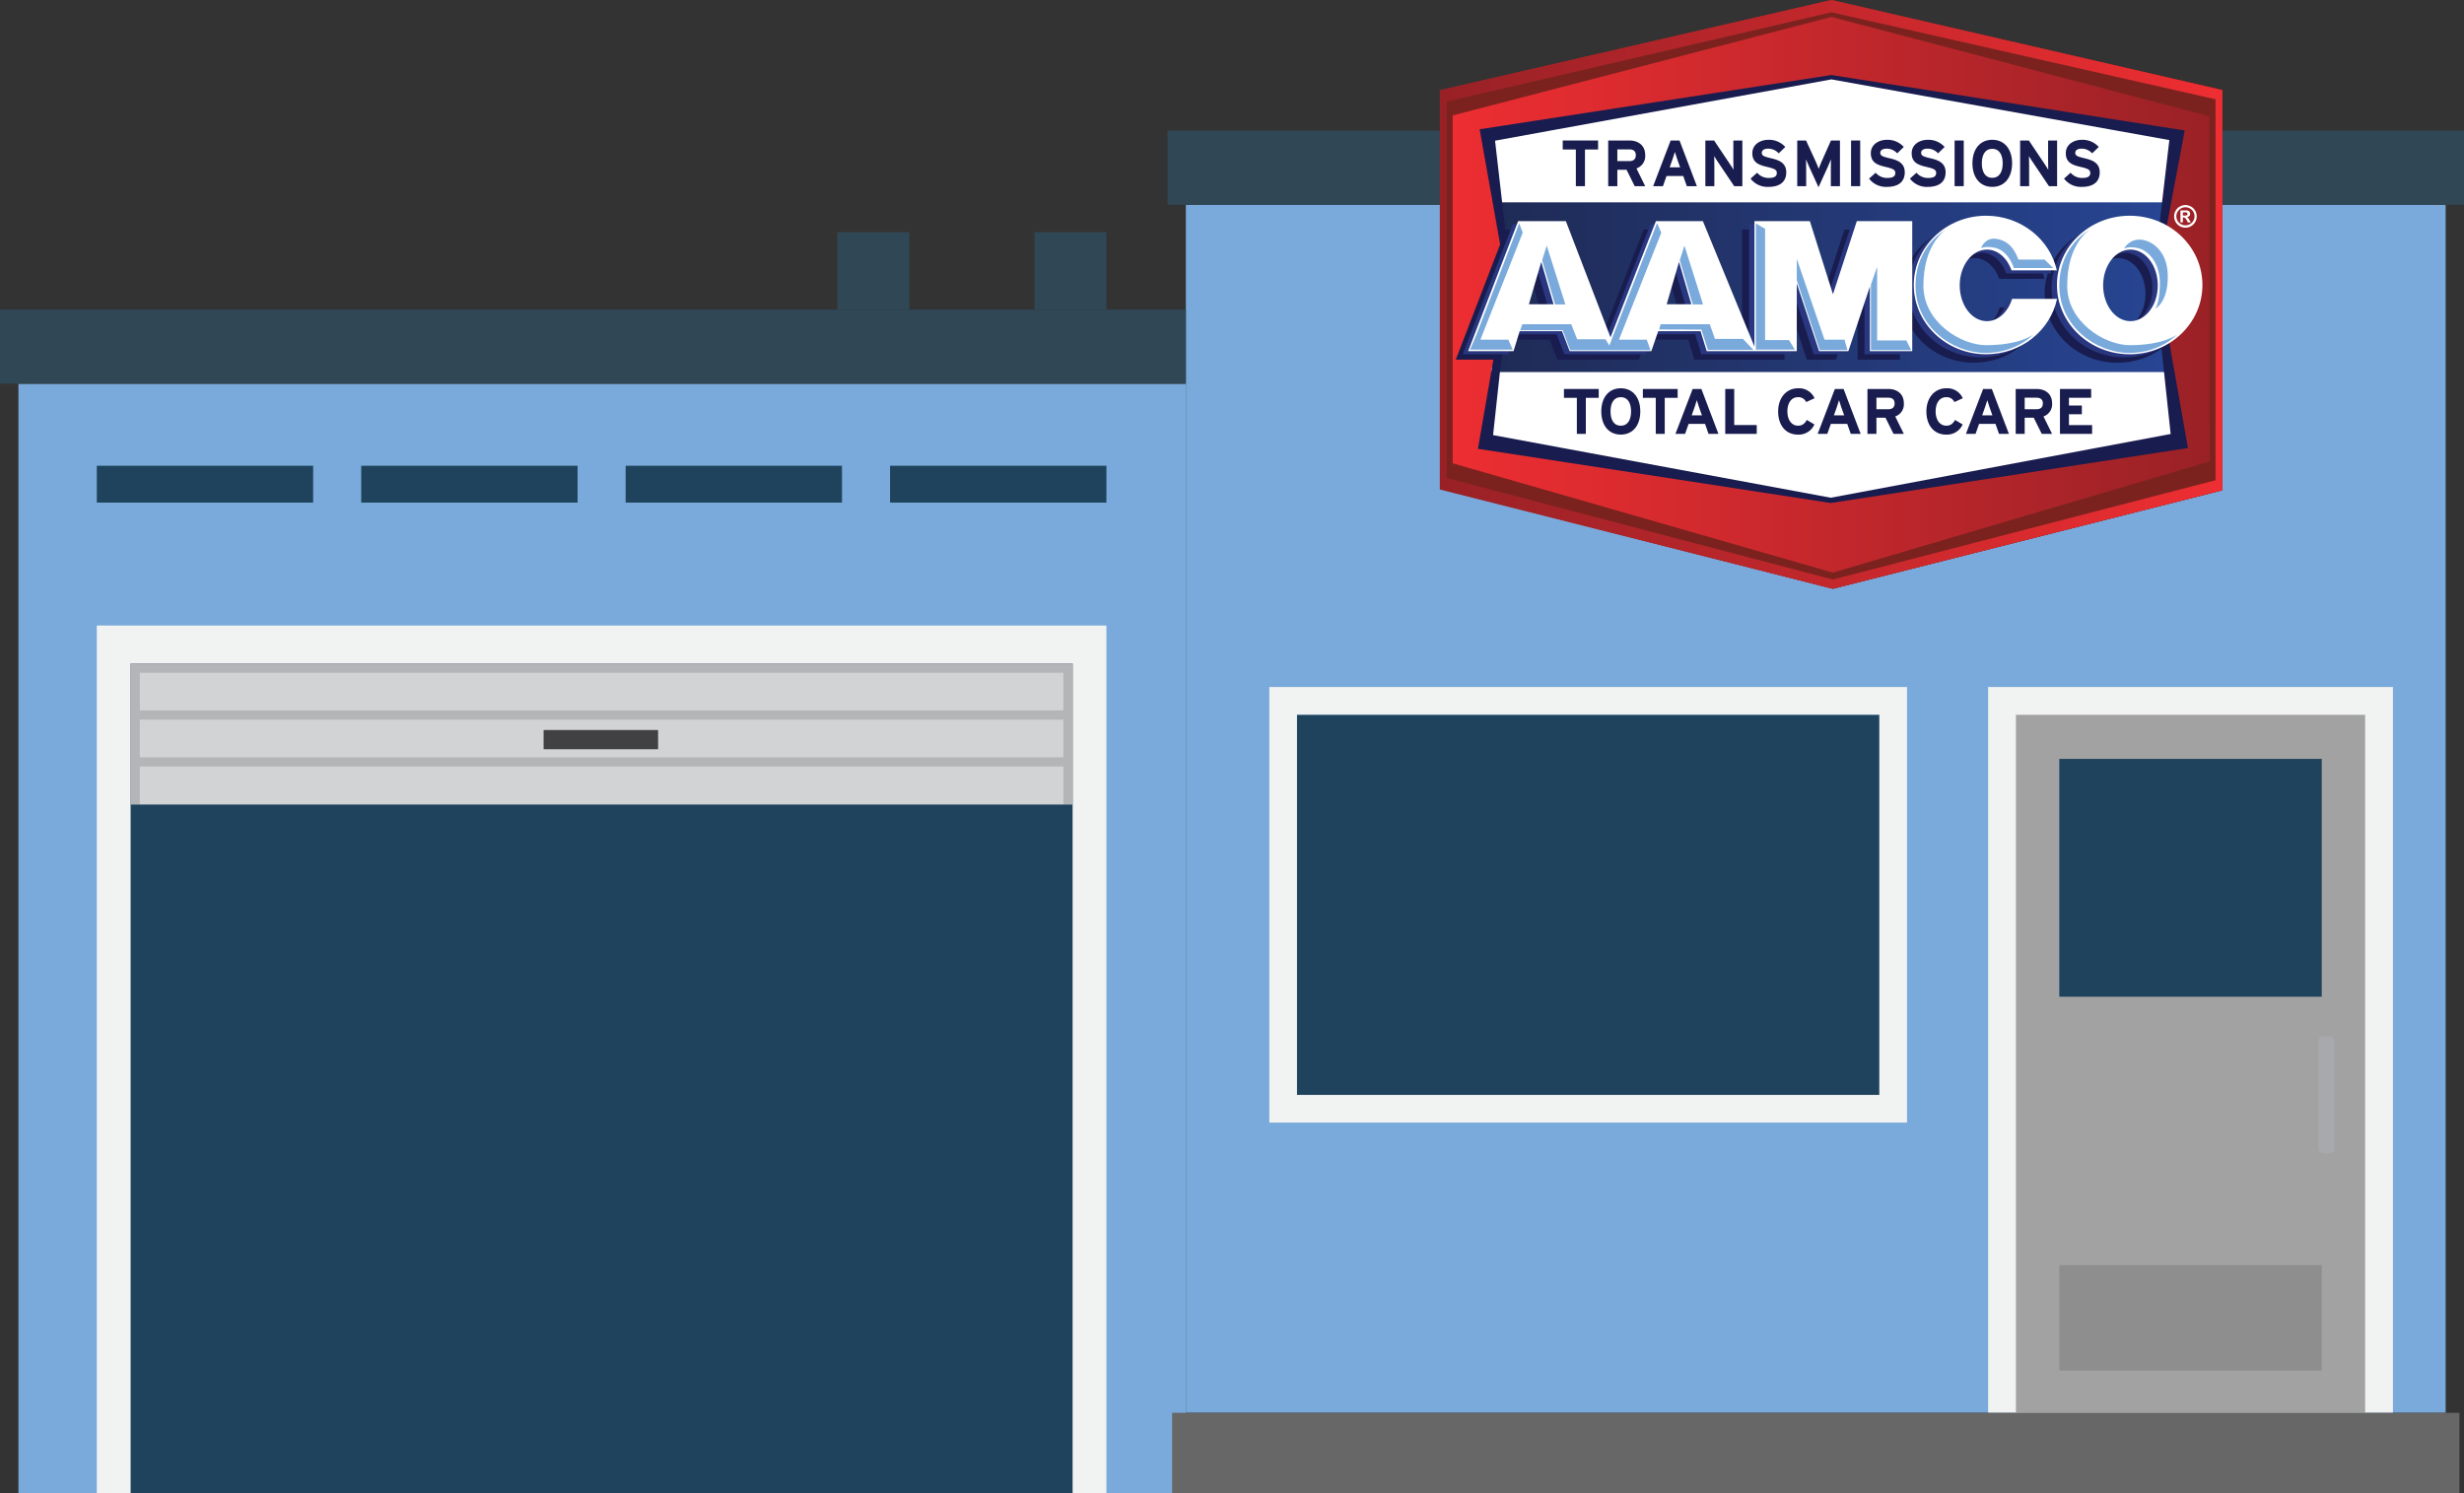 <svg xmlns="http://www.w3.org/2000/svg" xmlns:xlink="http://www.w3.org/1999/xlink" viewBox="0 0 971.32 588.718"><rect x="0" y="0" width="971.32" height="588.718" fill="#333333" stroke="none"/><defs><linearGradient id="a" x1="568.864" y1="116.063" x2="876.096" y2="116.063" gradientUnits="userSpaceOnUse"><stop offset="0" stop-color="#ee2e32"/><stop offset="1" stop-color="#982126"/></linearGradient><linearGradient id="b" x1="567.578" y1="116.063" x2="876.096" y2="116.063" gradientUnits="userSpaceOnUse"><stop offset="0" stop-color="#982126"/><stop offset="1" stop-color="#ee2e32"/></linearGradient><linearGradient id="c" x1="589.139" y1="113.233" x2="855.383" y2="113.233" gradientUnits="userSpaceOnUse"><stop offset="0" stop-color="#1f2b56"/><stop offset="1" stop-color="#274593"/></linearGradient></defs><title>frame4-store</title><g style="isolation:isolate"><rect x="7.269" y="151.303" width="460.201" height="437.414" style="fill:#79aadb"/><rect x="467.47" y="80.732" width="496.613" height="476.273" style="fill:#79aadb"/><rect x="783.725" y="270.849" width="159.585" height="286.156" style="fill:#f1f2f2"/><rect x="794.689" y="281.813" width="137.657" height="275.191" style="fill:#a3a2a3"/><path d="M915.908,408.659h2.324a1.958,1.958,0,0,1,1.958,1.958v42.125a1.958,1.958,0,0,1-1.958,1.958h-2.324a1.958,1.958,0,0,1-1.958-1.958V410.617a1.958,1.958,0,0,1,1.958-1.958Z" style="fill:#a7a9ac"/><rect x="811.782" y="299.193" width="103.471" height="93.771" style="fill:#1f435c"/><rect x="511.269" y="281.813" width="229.586" height="149.867" style="fill:#1f435c"/><path d="M500.365,270.849V442.586H751.759V270.849Zm240.49,160.833H511.269V281.753H740.855Z" style="fill:#f1f2f2"/><rect y="122.077" width="467.47" height="29.226" style="fill:#304756"/><rect x="460.233" y="51.506" width="511.087" height="29.226" style="fill:#304756"/><rect x="38.163" y="246.62" width="397.99" height="342.098" style="fill:#f1f2f2"/><rect x="51.49" y="261.613" width="371.336" height="327.105" style="fill:#1f435c"/><rect x="51.49" y="261.613" width="371.336" height="55.579" style="fill:#d1d3d4"/><path d="M51.49,261.613v55.579H55.125V302.199H419.192v14.993h3.635V261.613ZM419.192,298.564H55.125v-14.841H419.192ZM55.125,280.088v-14.841H419.192v14.841Z" style="fill:#414042;opacity:0.2;mix-blend-mode:multiply"/><rect x="214.291" y="287.812" width="45.13" height="7.572" style="fill:#414042"/><rect x="38.163" y="183.62" width="85.284" height="14.538" style="fill:#1f435c"/><rect x="142.399" y="183.62" width="85.284" height="14.538" style="fill:#1f435c"/><rect x="246.634" y="183.62" width="85.284" height="14.538" style="fill:#1f435c"/><rect x="350.87" y="183.62" width="85.284" height="14.538" style="fill:#1f435c"/><rect x="811.782" y="498.797" width="103.471" height="41.538" style="fill:#414042;opacity:0.2;mix-blend-mode:multiply"/><rect x="462.05" y="557.005" width="507.452" height="31.713" style="fill:#666766"/><rect x="407.774" y="91.544" width="28.379" height="30.533" style="fill:#304756"/><rect x="330.108" y="91.544" width="28.379" height="30.533" style="fill:#304756"/><polygon points="721.952 0 568.864 35.5 568.864 192.984 722.508 232.126 876.096 193.287 876.096 35.5 721.952 0" style="fill:url(#a)"/><path d="M722.508,225.753,572.664,182.665V45.513L721.953,6.677,870.939,45.817l.151,136.089ZM721.953.001,568.436,35.501V192.984l154.073,39.141,153.588-38.839V35.501Z" style="fill:#7b221f"/><polygon points="857.796 53.716 721.953 30.434 586.718 53.109 590.55 80.208 853.937 80.208 857.796 53.716" style="fill:#fff"/><polygon points="586.718 173.462 721.703 197.173 857.796 174.069 856.538 145.041 588.002 145.041 586.718 173.462" style="fill:#fff"/><path d="M873.365,189.34,722.508,228.484,570.237,188.43V40.052L721.952,4.854,873.365,39.142ZM721.952 0,567.578,35.501V192.984l154.929,39.141,153.589-38.839V35.501Z" style="fill:url(#b)"/><polygon points="851.95 112.681 855.383 146.678 589.139 146.678 593.001 113.539 589.997 79.788 854.953 79.788 851.95 112.681" style="fill:url(#c)"/><path d="M588.577,171.533l6.859-63.219-6.083-52.85L721.953,31.298l133.208,23.93L848.963,108.312l6.721,62.792L721.701,196.229ZM850.491,108.595l10.738-57.157L721.953,29.576,583.284,50.963,593.99,111.105,582.613,176.943l139.089,21.366,140.806-21.67Z" style="fill:#191c4e"/><path d="M778.39,129.959c-5.919,0-10.715-6.317-10.715-14.11,0-7.792,4.796-14.109,10.715-14.109,4.309,0,8.015,3.36,9.715,8.193H805.968c-2.765-12.313-14.192-21.543-27.881-21.543-15.754,0-28.524,12.226-28.524,27.309,0,15.082,12.769,27.309,28.524,27.309,13.801,0,25.311-9.383,27.953-21.848H788.313c-1.596,5.159-5.435,8.8-9.923,8.8m56.592,0c-5.949,0-10.771-6.317-10.771-14.11,0-7.792,4.822-14.109,10.771-14.109,5.948,0,10.772,6.317,10.772,14.109,0,7.793-4.824,14.11-10.772,14.11m-.302-41.57c-15.84,0-28.675,12.226-28.675,27.309,0,15.082,12.835,27.309,28.675,27.309,15.836,0,28.673-12.227,28.673-27.309,0-15.083-12.836-27.309-28.673-27.309M652.165,123.283l4.854-16.689,4.856,16.689Zm-54.314,0,4.854-16.689,4.856,16.689ZM717.706,119.338l-9.103-28.826H686.757v49.459L666.427,90.512h-18.511l-17.901,45.818L612.415,90.512h-18.813L573.879,141.792H591.782l2.427-7.889h16.688l3.034,7.889h32.163l2.732-7.889h16.689l2.428,7.889h35.502V115.09l8.799,26.702H723.774l8.496-25.488V141.792h16.688V90.512H727.113Z" style="fill:#191c4e"/><path d="M781.122,127.834c-5.919,0-10.715-6.317-10.715-14.109s4.796-14.109,10.715-14.109c4.308,0,8.014,3.36,9.714,8.192h17.864C805.935,95.496,794.507,86.265,780.82,86.265c-15.755,0-28.524,12.227-28.524,27.309,0,15.082,12.768,27.309,28.524,27.309,13.8,0,25.31-9.383,27.952-21.848H791.045c-1.595,5.16-5.435,8.799-9.922,8.799m56.592,0c-5.951,0-10.772-6.317-10.772-14.109s4.821-14.109,10.772-14.109c5.947,0,10.771,6.317,10.771,14.109s-4.824,14.109-10.771,14.109m-.303-41.569c-15.84,0-28.676,12.227-28.676,27.309,0,15.082,12.836,27.309,28.676,27.309,15.836,0,28.672-12.227,28.672-27.309,0-15.082-12.835-27.309-28.672-27.309M654.896,121.159l4.854-16.689,4.856,16.689Zm-54.315,0,4.854-16.689,4.856,16.689Zm119.855-3.944-9.102-28.827H689.487v49.46L669.158,88.388h-18.511l-17.902,45.818L615.146,88.388H596.333l-19.723,51.28h17.902l2.428-7.889h16.688l3.034,7.889h32.163l2.732-7.889h16.689l2.427,7.889h35.501V112.966l8.799,26.702h11.53l8.497-25.488v25.488H751.69v-51.28H729.844Z" style="fill:#28377f"/><path d="M783.246,126.621c-5.918,0-10.715-6.316-10.715-14.109,0-7.792,4.798-14.11,10.715-14.11,4.31,0,8.016,3.36,9.716,8.193H810.824c-2.764-12.312-14.194-21.543-27.879-21.543-15.755,0-28.525,12.226-28.525,27.309,0,15.082,12.77,27.309,28.525,27.309,13.799,0,25.309-9.383,27.95-21.848H793.168c-1.594,5.159-5.433,8.8-9.922,8.8m56.591,0c-5.949,0-10.771-6.316-10.771-14.109,0-7.792,4.822-14.11,10.771-14.11,5.949,0,10.772,6.317,10.772,14.11,0,7.793-4.823,14.109-10.772,14.109m-.303-41.569c-15.838,0-28.675,12.226-28.675,27.309,0,15.082,12.837,27.309,28.675,27.309,15.837,0,28.675-12.227,28.675-27.309,0-15.083-12.838-27.309-28.675-27.309M657.019,119.945l4.856-16.689,4.854,16.689Zm-54.314,0,4.855-16.689,4.855,16.689Zm119.855-3.945-9.103-28.826H691.612v49.46L671.282,87.175h-18.511l-17.902,45.819L617.27,87.175H598.457l-19.723,51.281h17.902l2.428-7.89h16.688l3.034,7.89h32.163l2.732-7.89h16.689l2.427,7.89h35.502V111.752l8.799,26.703h11.53l8.496-25.489v25.489h16.69V87.175h-21.847Z" style="fill:#fff"/><path d="M767.153,90.563s-12.036,6.021-12.036,22.104c0,16.082,14.528,26.48,27.575,26.48,12.138,0,18.821-7.222,18.821-7.222s-5.252,4.158-18.602,4.158c-10.014,0-24.695-9.16-24.695-23.421,0-16.848,8.938-22.1,8.938-22.1" style="fill:#79aadb"/><path d="M823.835,90.563s-12.037,6.021-12.037,22.104c0,16.082,14.528,26.48,27.575,26.48,12.138,0,18.821-7.222,18.821-7.222s-5.252,4.158-18.603,4.158c-10.013,0-24.695-9.16-24.695-23.421,0-16.848,8.938-22.1,8.938-22.1" style="fill:#79aadb"/><path d="M780.915,97.813s1.518-4.309,5.99-3.652c3.538.519,6.606,2.38,8.782,8.186h10.318l3.387,3.337H793.866c-.641-2.086-2.981-7.133-7.659-8.035-3.576-.69-5.293.164-5.293.164" style="fill:#79aadb"/><polygon points="737.529 112.216 739.967 105.171 739.967 134.222 751.497 134.222 753.393 138.024 737.522 138.024 737.529 112.216" style="fill:#79aadb"/><polygon points="708.298 110.443 708.298 102.043 719.222 133.903 727.112 133.903 728.262 138.009 717.337 138.009 708.298 110.443" style="fill:#79aadb"/><polygon points="707.545 137.848 705.213 134.072 695.807 134.072 695.807 90.209 692.165 88.085 692.165 137.848 707.545 137.848" style="fill:#79aadb"/><polygon points="662.185 102.593 664.005 96.828 671.352 120.028 667.293 120.028 662.185 102.593" style="fill:#79aadb"/><polygon points="607.91 102.593 609.731 96.828 617.078 120.028 613.019 120.028 607.91 102.593" style="fill:#79aadb"/><polygon points="673.256 137.952 691.212 137.952 687.058 133.6 676.031 133.6 674.011 127.834 654.625 127.834 654.036 129.901 670.695 129.959 673.256 137.952" style="fill:#79aadb"/><polygon points="653.222 87.918 654.895 91.727 638.206 133.903 649.139 133.903 650.671 138.067 618.992 138.067 616.038 130.212 599.241 130.212 600.116 127.834 619.393 127.834 621.728 133.769 632.89 133.769 634.421 136.221 635.98 132.117 653.222 87.918" style="fill:#79aadb"/><polygon points="581.897 132.255 598.858 88.046 600.277 91.726 583.588 133.903 594.572 133.903 596.341 137.848 579.49 137.848 581.897 132.255" style="fill:#79aadb"/><path d="M837.295,98.059a6.951,6.951,0,0,1,6.031-3.601c4.248,0,11.227,3.944,11.227,14.565,0,10.62-5.111,12.755-5.111,12.755s1.577-.906,1.969-8.617c.492-9.684-4.76-14.28-8.125-15.183-4.102-1.1-5.991.082-5.991.082" style="fill:#79aadb"/><polygon points="624.802 58.942 624.802 73.398 621.201 73.398 621.201 58.942 616.031 58.942 616.031 55.393 629.972 55.393 629.972 58.942 624.802 58.942" style="fill:#191c4e"/><path d="M642.267,58.891h-4.707v4.63h4.707c1.672,0,2.572-.772,2.572-2.341,0-1.62-.977-2.289-2.572-2.289m2.135,14.507-3.215-6.481h-3.626v6.481h-3.601V55.393h8.385c3.395,0,6.199,1.878,6.199,5.71a5.132,5.132,0,0,1-3.447,5.299l3.447,6.996Z" style="fill:#191c4e"/><path d="M661.147,62.698c-.36-1.055-.72-2.135-.9-2.804-.18.669-.54,1.749-.9,2.804l-1.157,3.267h4.116Zm3.807,10.7-1.415-4.012H656.954l-1.415,4.012h-3.858l6.893-18.005h3.498l6.842,18.005Z" style="fill:#191c4e"/><path d="M683.627,73.398l-6.61-9.825c-.437-.669-1.029-1.569-1.26-2.032,0,.669.051,2.932.051,3.936v7.922H672.259V55.393h3.447l6.379,9.517c.437.669,1.029,1.568,1.26,2.031,0-.668-.051-2.932-.051-3.935V55.393h3.55V73.398Z" style="fill:#191c4e"/><path d="M697.08,73.681a8.346,8.346,0,0,1-6.996-3.267l2.597-2.315a5.834,5.834,0,0,0,4.604,2.058c2.135,0,3.138-.592,3.138-1.954,0-1.158-.617-1.672-4.013-2.444-3.318-.772-5.633-1.826-5.633-5.376,0-3.267,2.881-5.273,6.43-5.273a8.605,8.605,0,0,1,6.559,2.829l-2.598,2.521a5.491,5.491,0,0,0-4.09-1.852c-1.929,0-2.572.823-2.572,1.62,0,1.132.772,1.492,3.627,2.161s6.019,1.646,6.019,5.556c0,3.421-2.161,5.736-7.074,5.736" style="fill:#191c4e"/><path d="M721.722,73.398V66.787c0-.978.051-3.267.051-3.961-.257.669-.798,1.954-1.26,2.984l-3.652,7.999L713.208,65.81c-.463-1.029-1.003-2.315-1.26-2.984,0,.695.051,2.984.051,3.961v6.61h-3.523V55.393h3.472l3.755,8.154c.463,1.003,1.003,2.366,1.235,3.009.232-.669.746-1.981,1.209-3.009l3.626-8.154h3.55V73.398Z" style="fill:#191c4e"/><rect x="729.696" y="55.393" width="3.601" height="18.005" style="fill:#191c4e"/><path d="M743.791,73.681a8.348,8.348,0,0,1-6.997-3.267l2.598-2.315a5.832,5.832,0,0,0,4.604,2.058c2.135,0,3.138-.592,3.138-1.954,0-1.158-.617-1.672-4.012-2.444-3.318-.772-5.633-1.826-5.633-5.376,0-3.267,2.881-5.273,6.431-5.273a8.606,8.606,0,0,1,6.559,2.829l-2.598,2.521a5.49,5.49,0,0,0-4.089-1.852c-1.929,0-2.572.823-2.572,1.62,0,1.132.772,1.492,3.626,2.161,2.855.669,6.019,1.646,6.019,5.556,0,3.421-2.161,5.736-7.073,5.736" style="fill:#191c4e"/><path d="M759.893,73.681a8.347,8.347,0,0,1-6.996-3.267l2.598-2.315a5.832,5.832,0,0,0,4.604,2.058c2.135,0,3.138-.592,3.138-1.954,0-1.158-.617-1.672-4.012-2.444-3.318-.772-5.633-1.826-5.633-5.376,0-3.267,2.881-5.273,6.431-5.273a8.606,8.606,0,0,1,6.559,2.829l-2.598,2.521a5.491,5.491,0,0,0-4.09-1.852c-1.929,0-2.572.823-2.572,1.62,0,1.132.772,1.492,3.626,2.161,2.855.669,6.019,1.646,6.019,5.556,0,3.421-2.161,5.736-7.074,5.736" style="fill:#191c4e"/><rect x="770.516" y="55.393" width="3.601" height="18.005" style="fill:#191c4e"/><path d="M785.358,58.685c-2.906,0-4.115,2.495-4.115,5.71s1.209,5.71,4.115,5.71c2.907,0,4.115-2.495,4.115-5.71s-1.209-5.71-4.115-5.71m0,14.996c-4.912,0-7.819-3.807-7.819-9.286,0-5.478,2.907-9.285,7.819-9.285,4.913,0,7.819,3.807,7.819,9.285,0,5.479-2.906,9.286-7.819,9.286" style="fill:#191c4e"/><path d="M807.71,73.398l-6.611-9.825c-.437-.669-1.029-1.569-1.26-2.032,0,.669.051,2.932.051,3.936v7.922h-3.55V55.393h3.447l6.379,9.517c.437.669,1.029,1.568,1.26,2.031,0-.668-.051-2.932-.051-3.935V55.393h3.549V73.398Z" style="fill:#191c4e"/><path d="M820.648,73.681a8.347,8.347,0,0,1-6.996-3.267l2.598-2.315a5.833,5.833,0,0,0,4.604,2.058c2.135,0,3.138-.592,3.138-1.954,0-1.158-.617-1.672-4.012-2.444-3.318-.772-5.633-1.826-5.633-5.376,0-3.267,2.881-5.273,6.431-5.273a8.606,8.606,0,0,1,6.559,2.829l-2.598,2.521a5.491,5.491,0,0,0-4.09-1.852c-1.929,0-2.572.823-2.572,1.62,0,1.132.772,1.492,3.626,2.161,2.855.669,6.019,1.646,6.019,5.556,0,3.421-2.161,5.736-7.074,5.736" style="fill:#191c4e"/><polygon points="625.141 156.846 625.141 171.062 621.599 171.062 621.599 156.846 616.515 156.846 616.515 153.356 630.225 153.356 630.225 156.846 625.141 156.846" style="fill:#191c4e"/><path d="M638.924,156.593c-2.858,0-4.047,2.454-4.047,5.615,0,3.162,1.189,5.616,4.047,5.616,2.859,0,4.047-2.454,4.047-5.616,0-3.162-1.189-5.615-4.047-5.615m0,14.747c-4.831,0-7.69-3.744-7.69-9.132s2.859-9.132,7.69-9.132,7.69,3.744,7.69,9.132-2.859,9.132-7.69,9.132" style="fill:#191c4e"/><polygon points="656.249 156.846 656.249 171.062 652.708 171.062 652.708 156.846 647.623 156.846 647.623 153.356 661.334 153.356 661.334 156.846 656.249 156.846" style="fill:#191c4e"/><path d="M669.779,160.539c-.354-1.037-.708-2.1-.885-2.757-.177.657-.531,1.72-.885,2.757l-1.139,3.213h4.047Zm3.744,10.523-1.391-3.946h-6.476l-1.391,3.946h-3.794l6.779-17.707H670.69l6.728,17.707Z" style="fill:#191c4e"/><polygon points="680.095 171.062 680.095 153.356 683.637 153.356 683.637 167.572 692.516 167.572 692.516 171.062 680.095 171.062" style="fill:#191c4e"/><path d="M712.011,158.516a3.363,3.363,0,0,0-3.238-1.922c-2.656,0-4.174,2.327-4.174,5.615,0,3.188,1.543,5.616,4.199,5.616,1.594,0,2.53-.683,3.466-2.252l2.985,1.771a6.764,6.764,0,0,1-6.551,3.997c-4.629,0-7.741-3.541-7.741-9.132,0-5.388,3.238-9.132,7.867-9.132a6.679,6.679,0,0,1,6.476,3.921Z" style="fill:#191c4e"/><path d="M725.842,160.539c-.354-1.037-.708-2.1-.885-2.757-.178.657-.531,1.72-.886,2.757l-1.138,3.213h4.047Zm3.744,10.523-1.391-3.946h-6.476l-1.391,3.946h-3.794l6.779-17.707h3.44l6.729,17.707Z" style="fill:#191c4e"/><path d="M744.328,156.796h-4.629v4.553h4.629c1.644,0,2.53-.759,2.53-2.302,0-1.594-.961-2.252-2.53-2.252m2.1,14.267-3.163-6.374h-3.566v6.374H736.158V153.356h8.246c3.339,0,6.096,1.846,6.096,5.615a5.046,5.046,0,0,1-3.39,5.211l3.39,6.881Z" style="fill:#191c4e"/><path d="M770.451,158.516a3.363,3.363,0,0,0-3.238-1.922c-2.656,0-4.174,2.327-4.174,5.615,0,3.188,1.543,5.616,4.199,5.616,1.594,0,2.53-.683,3.466-2.252l2.985,1.771a6.765,6.765,0,0,1-6.552,3.997c-4.629,0-7.741-3.541-7.741-9.132,0-5.388,3.238-9.132,7.867-9.132a6.679,6.679,0,0,1,6.476,3.921Z" style="fill:#191c4e"/><path d="M784.281,160.539c-.354-1.037-.708-2.1-.885-2.757-.178.657-.531,1.72-.885,2.757l-1.138,3.213h4.047Zm3.744,10.523-1.392-3.946H780.158l-1.391,3.946H774.973l6.779-17.707h3.44l6.729,17.707Z" style="fill:#191c4e"/><path d="M802.768,156.796h-4.629v4.553h4.629c1.644,0,2.529-.759,2.529-2.302,0-1.594-.961-2.252-2.529-2.252m2.1,14.267-3.162-6.374h-3.567v6.374h-3.541V153.356h8.247c3.339,0,6.096,1.846,6.096,5.615a5.046,5.046,0,0,1-3.389,5.211l3.389,6.881Z" style="fill:#191c4e"/><polygon points="812.047 171.062 812.047 153.356 824.341 153.356 824.341 156.821 815.589 156.821 815.589 159.882 820.673 159.882 820.673 163.322 815.589 163.322 815.589 167.597 824.72 167.597 824.72 171.062 812.047 171.062" style="fill:#191c4e"/><path d="M861.386,80.851a4.465,4.465,0,0,1,4.571,4.454,4.454,4.454,0,1,1-8.909,0,4.353,4.353,0,0,1,.689-2.381,4.162,4.162,0,0,1,1.724-1.579A4.497,4.497,0,0,1,861.386,80.851Zm.226.871a3.488,3.488,0,0,0-2.661,1.081,3.542,3.542,0,0,0-1.019,2.505,3.584,3.584,0,0,0,7.167,0,3.501,3.501,0,0,0-.53-1.875,3.433,3.433,0,0,0-1.363-1.285A3.497,3.497,0,0,0,861.612,81.722Zm-2.072,5.962V82.954h2.234a1.63,1.63,0,0,1,1.207.386,1.305,1.305,0,0,1,.377.949,1.211,1.211,0,0,1-.318.877,1.718,1.718,0,0,1-.96.447,1.174,1.174,0,0,1,.463.3,5.984,5.984,0,0,1,.544.819l.553.951h-1.179l-.394-.764a3.552,3.552,0,0,0-.623-.93.998.998,0,0,0-.704-.248H860.491v1.943Zm.951-2.693h.774a1.643,1.643,0,0,0,.829-.154.549.549,0,0,0,.245-.504.524.524,0,0,0-.242-.471,1.37,1.37,0,0,0-.734-.157H860.491Z" style="fill:#fff"/></g></svg>